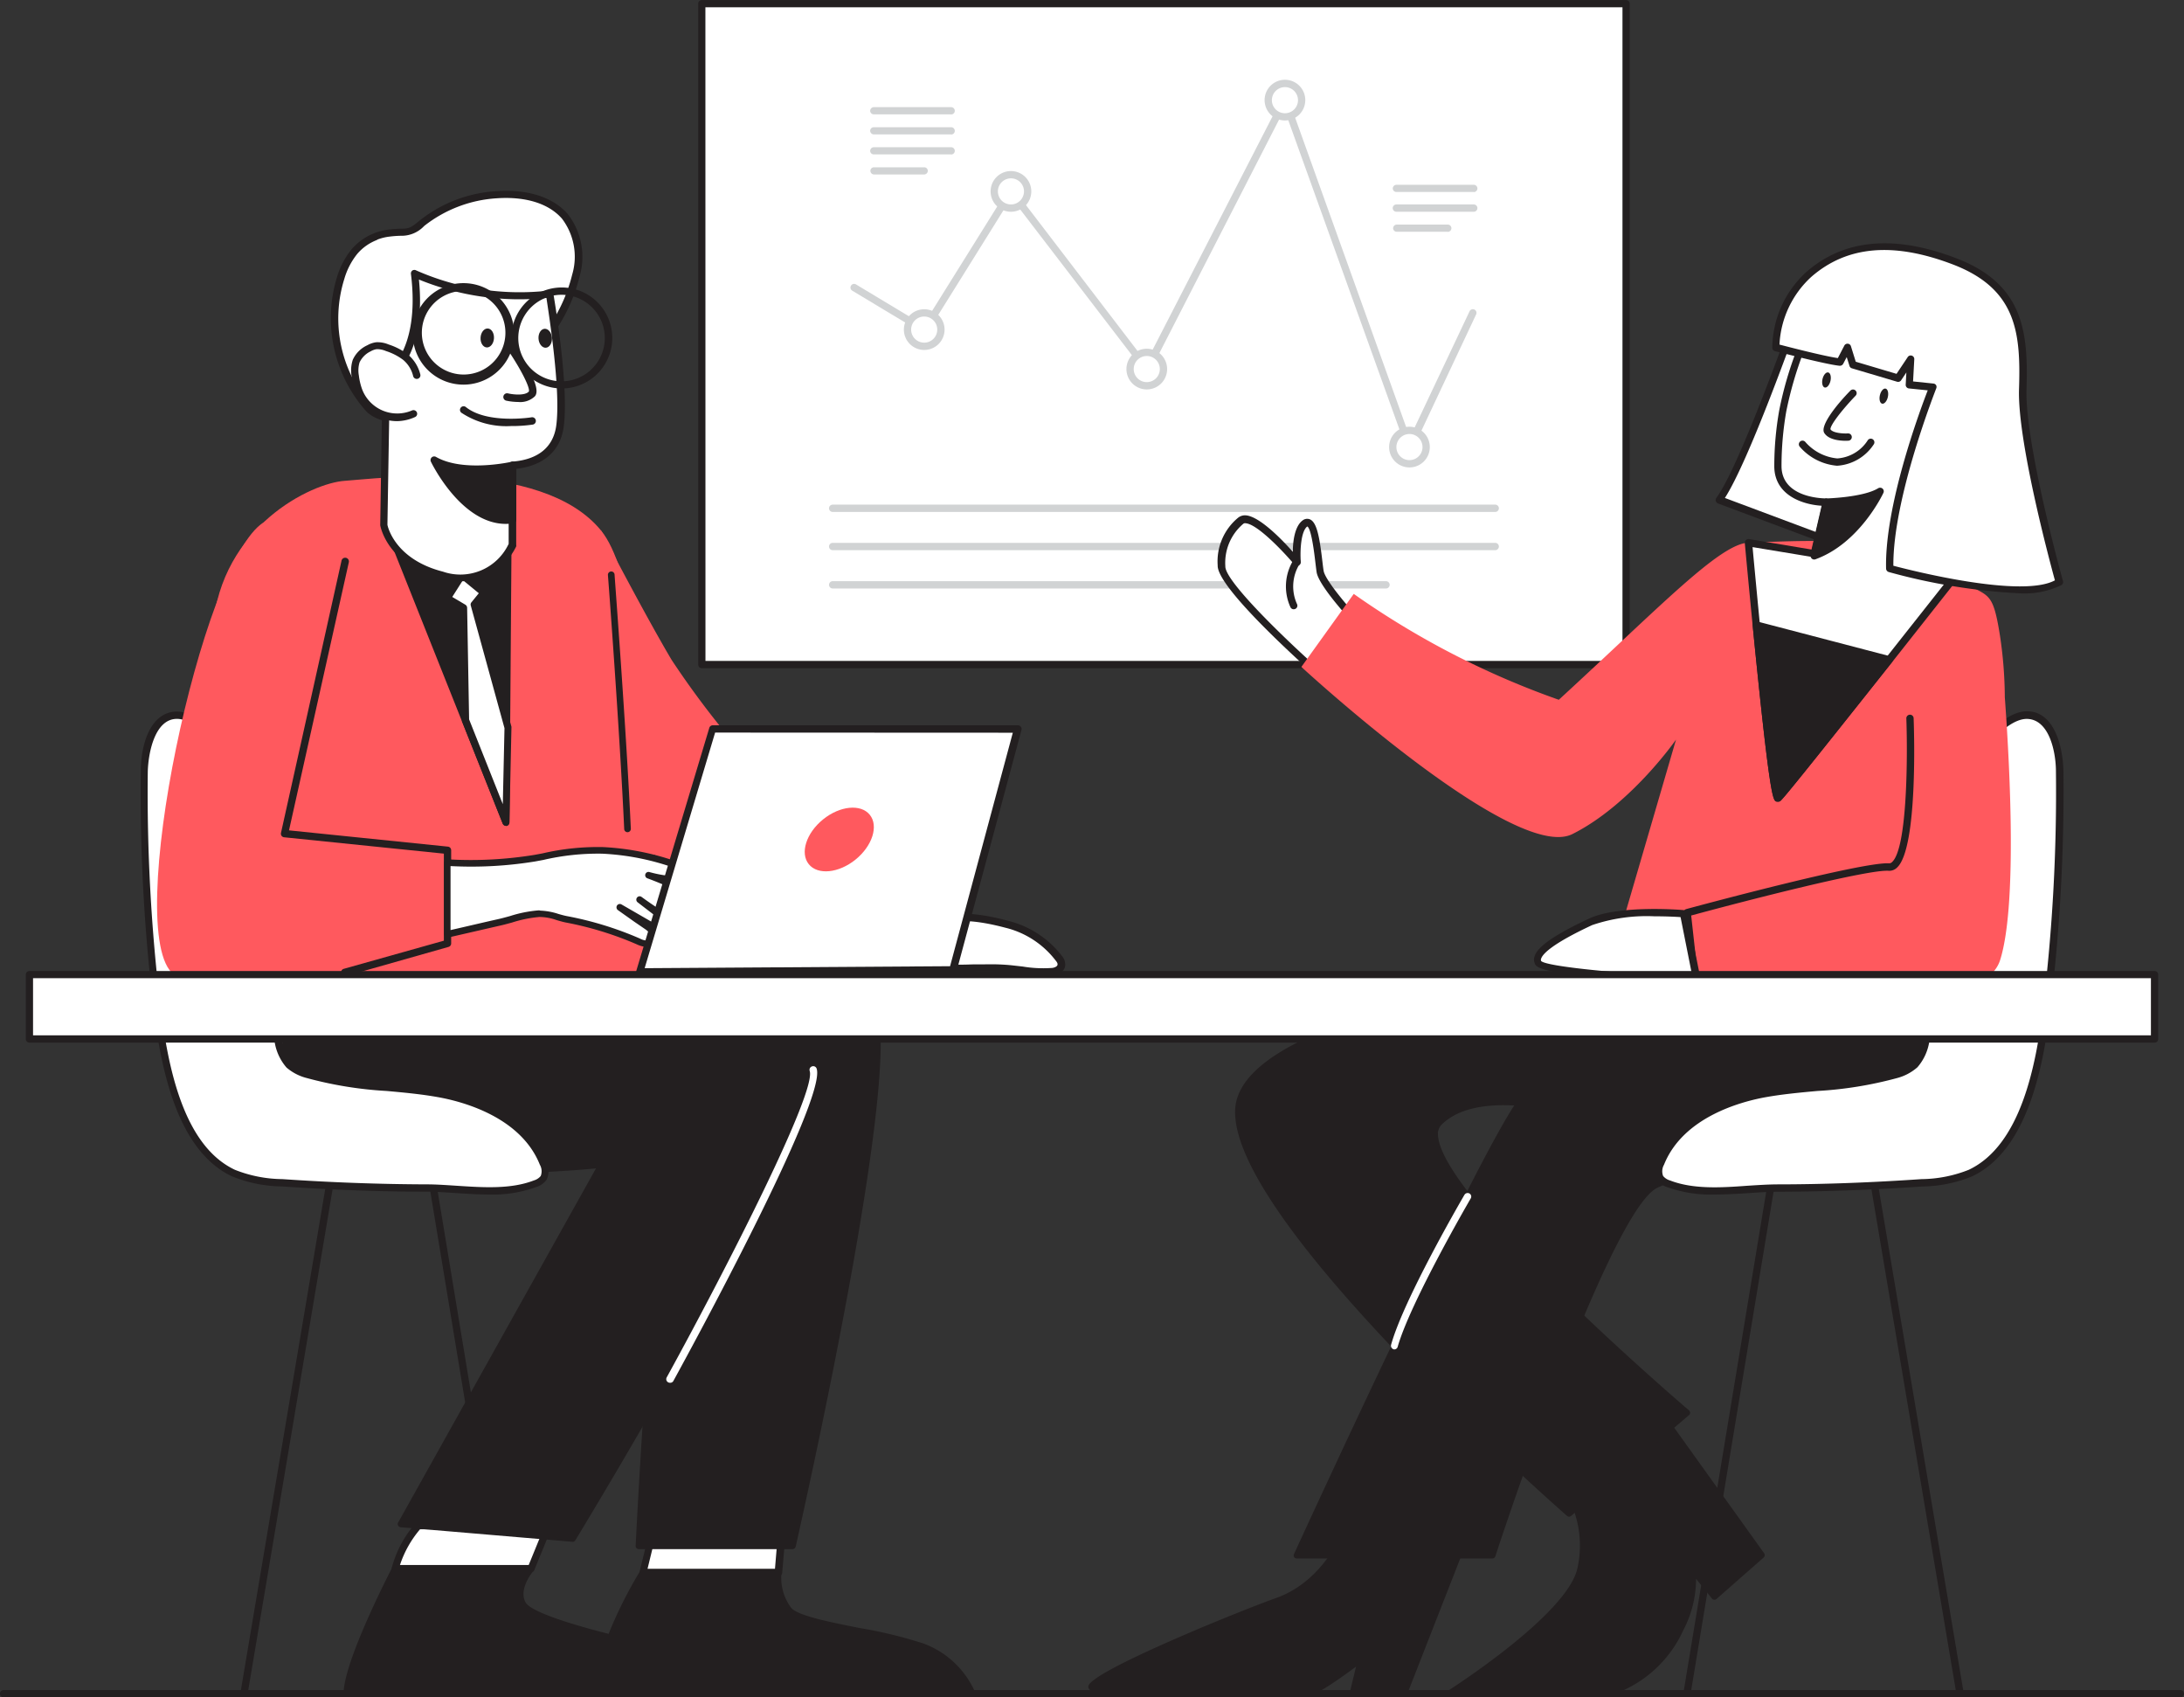 <svg id="小组会议" xmlns="http://www.w3.org/2000/svg" width="182.526" height="141.814" viewBox="0 0 182.526 141.814">
  <rect x="0" y="0" width="182.526" height="141.814" fill="#333333" stroke="none"/>
  <path id="路径_10576" data-name="路径 10576" d="M135.907,249.182s-3.335,5.188-3.987,10.132h31.512a7.377,7.377,0,0,0-4.17-3.938c-3.158-1.219-10.01-1.786-11.138-3.048a4.4,4.4,0,0,1-.9-3.158Z" transform="translate(-82.161 -117.805)" fill="#231f20"/>
  <path id="路径_10577" data-name="路径 10577" d="M163.259,259.419H131.746a.3.3,0,0,1-.207-.091.268.268,0,0,1-.061-.213c.652-4.944,4-10.187,4.03-10.242a.262.262,0,0,1,.226-.122h11.3a.25.25,0,0,1,.2.091.287.287,0,0,1,.067.207,4.176,4.176,0,0,0,.823,2.945c.61.658,3.176,1.164,5.676,1.664a37.277,37.277,0,0,1,5.365,1.3,7.59,7.59,0,0,1,4.328,4.091.262.262,0,0,1-.037.25A.256.256,0,0,1,163.259,259.419Zm-31.207-.536h30.787a7.218,7.218,0,0,0-3.841-3.42,37.985,37.985,0,0,0-5.279-1.28c-2.823-.555-5.261-1.042-5.968-1.829a4.462,4.462,0,0,1-.982-3.048H135.886A29.2,29.2,0,0,0,132.051,258.882Z" transform="translate(-81.988 -117.641)" fill="#231f20"/>
  <path id="路径_10578" data-name="路径 10578" d="M139.3,243.085l-.835,3.4h11.321l.36-4.231Z" transform="translate(-84.714 -115.104)" fill="#fff"/>
  <path id="路径_10579" data-name="路径 10579" d="M149.57,246.59h-11.3a.3.3,0,0,1-.293-.378l.835-3.4a.3.3,0,0,1,.268-.232l10.845-.835a.286.286,0,0,1,.238.091.293.293,0,0,1,.091.238l-.36,4.231A.3.3,0,0,1,149.57,246.59Zm-10.931-.61h10.65l.3-3.6-10.266.793Z" transform="translate(-84.521 -114.908)" fill="#231f20"/>
  <line id="直线_6" data-name="直线 6" x2="7.31" y2="44.266" transform="translate(35.896 97.244)" fill="#fff"/>
  <path id="路径_10580" data-name="路径 10580" d="M116.288,237.577a.311.311,0,0,1-.3-.256l-7.316-44.266a.3.3,0,1,1,.6-.1l7.316,44.266a.3.3,0,0,1-.25.348Z" transform="translate(-73.082 -95.762)" fill="#231f20"/>
  <line id="直线_7" data-name="直线 7" x1="7.456" y2="44.266" transform="translate(20.386 97.244)" fill="#fff"/>
  <path id="路径_10581" data-name="路径 10581" d="M83.545,237.581H83.5a.3.3,0,0,1-.25-.354l7.45-44.26a.311.311,0,0,1,.354-.25.3.3,0,0,1,.25.348l-7.456,44.26A.3.3,0,0,1,83.545,237.581Z" transform="translate(-63.159 -95.767)" fill="#231f20"/>
  <path id="路径_10582" data-name="路径 10582" d="M148.473,174.655s5.523-6.541,8.724-4.048-6.438,45.461-6.438,45.461H137.89s1.311-26.617,2.853-31.7S148.473,174.655,148.473,174.655Z" transform="translate(-84.492 -86.916)" fill="#231f20"/>
  <path id="路径_10583" data-name="路径 10583" d="M150.587,216.182H137.717a.262.262,0,0,1-.2-.085.232.232,0,0,1-.073-.2c.049-1.091,1.329-26.714,2.865-31.762s7.316-9.468,7.8-9.84c.427-.5,5.773-6.627,9.071-4.06s-5.365,41.315-6.359,45.723a.274.274,0,0,1-.244.22Zm-12.571-.536h12.357c3.859-17.21,8.748-43.236,6.5-44.979-2.963-2.311-8.3,3.944-8.352,4.005l-.043.043c-.061.043-6.133,4.645-7.639,9.577-1.451,4.7-2.7,28.47-2.847,31.342Zm10.3-41.145Z" transform="translate(-84.319 -86.749)" fill="#231f20"/>
  <path id="路径_10584" data-name="路径 10584" d="M106.416,242.78a8.955,8.955,0,0,0-1.926,3.591h11.358l1.475-3.591Z" transform="translate(-71.454 -115.311)" fill="#fff"/>
  <path id="路径_10585" data-name="路径 10585" d="M115.653,246.48H104.3a.311.311,0,0,1-.238-.116.323.323,0,0,1-.061-.256,9.145,9.145,0,0,1,2-3.731.311.311,0,0,1,.226-.1h10.906a.311.311,0,0,1,.256.134.3.3,0,0,1,0,.287l-1.475,3.591A.3.3,0,0,1,115.653,246.48Zm-10.974-.61h10.766l1.219-2.981h-10.3a8.876,8.876,0,0,0-1.677,2.981Z" transform="translate(-71.259 -115.115)" fill="#231f20"/>
  <path id="路径_10586" data-name="路径 10586" d="M89.314,174.176s-.439,4.786,4.566,8.175,21.947,1.616,21.947,1.616L99.05,214.01l14.381,1.183s20.356-33.579,20.063-39.175-8.687-6.627-8.687-6.627H90.862Z" transform="translate(-65.526 -86.662)" fill="#231f20"/>
  <path id="路径_10587" data-name="路径 10587" d="M113.249,215.313h0l-14.4-1.219a.274.274,0,0,1-.219-.14.256.256,0,0,1,0-.256l16.533-29.586c-2.926.274-17.009,1.4-21.606-1.713a9.834,9.834,0,0,1-4.682-8.419v-.055l1.549-4.786a.274.274,0,0,1,.256-.189h33.932c.384.049,8.651,1.128,8.956,6.883.3,5.615-19.265,37.95-20.118,39.328A.268.268,0,0,1,113.249,215.313Zm-13.936-1.707,13.8,1.128c1.439-2.384,20.216-33.609,19.935-38.871s-8.37-6.365-8.45-6.377H90.887l-1.475,4.572a9.381,9.381,0,0,0,4.45,7.895c4.877,3.292,21.587,1.591,21.758,1.573a.262.262,0,0,1,.25.122.274.274,0,0,1,0,.28Z" transform="translate(-65.355 -86.49)" fill="#231f20"/>
  <path id="路径_10588" data-name="路径 10588" d="M80.388,143.287c.11.786.183,1.573.226,2.353.268,4.389-.189,8.846.665,13.156a4,4,0,0,0,.927,2.122,3.89,3.89,0,0,0,1.573.853c3.505,1.085,7.261.927,10.876,1.573s7.4,2.439,8.76,5.84a1.091,1.091,0,0,1-.677,1.713c-2.731,1.055-6.17.36-9.053.347-4.036,0-8.078-.165-12.1-.439a11.313,11.313,0,0,1-4.042-.8c-4.633-2.17-5.846-9.291-6.389-13.741a149.672,149.672,0,0,1-1.079-19.826c0-2.012.7-4.676,2.713-4.694s4.719,3.6,5.609,5.225A18.423,18.423,0,0,1,80.388,143.287Z" transform="translate(-58.014 -71.965)" fill="#fff"/>
  <path id="路径_10589" data-name="路径 10589" d="M98.74,171.562c-.927,0-1.865-.061-2.792-.122s-1.67-.11-2.439-.116c-4.024,0-8.1-.165-12.126-.439a11.473,11.473,0,0,1-4.152-.835c-4.615-2.164-5.95-9.017-6.56-13.979A150.319,150.319,0,0,1,69.593,136.2c0-2.292.829-4.969,3.012-4.993h0c2.371,0,5.09,3.987,5.859,5.383a18.375,18.375,0,0,1,1.994,6.444c.1.744.183,1.548.232,2.378.1,1.567.1,3.158.1,4.7a44.2,44.2,0,0,0,.567,8.4,3.755,3.755,0,0,0,.841,1.969,3.566,3.566,0,0,0,1.481.756A31.866,31.866,0,0,0,90.2,162.3c1.42.128,2.884.256,4.31.512,2.134.384,7.316,1.731,8.992,6.029a1.7,1.7,0,0,1,0,1.488,1.646,1.646,0,0,1-.872.61,10.748,10.748,0,0,1-3.9.628ZM72.617,131.82h0c-1.829,0-2.39,2.768-2.439,4.389A149.065,149.065,0,0,0,71.257,156c.61,4.822,1.866,11.467,6.212,13.5a11.01,11.01,0,0,0,3.95.774c4.011.274,8.072.427,12.083.439.8,0,1.622.061,2.493.116,2.231.146,4.53.3,6.45-.445a1.152,1.152,0,0,0,.573-.372,1.091,1.091,0,0,0-.073-.939c-1.6-4.011-6.5-5.292-8.535-5.651-1.4-.25-2.853-.384-4.267-.512a32.263,32.263,0,0,1-6.651-1.073,4.176,4.176,0,0,1-1.719-.884,4.268,4.268,0,0,1-1.012-2.28,44.62,44.62,0,0,1-.567-8.535c0-1.536,0-3.121-.1-4.67-.049-.817-.122-1.6-.226-2.329h0a17.868,17.868,0,0,0-1.926-6.237C77.067,135.295,74.519,131.82,72.617,131.82Z" transform="translate(-57.827 -71.758)" fill="#231f20"/>
  <path id="路径_10590" data-name="路径 10590" d="M183.492,159.986a7.888,7.888,0,0,1,4.383,2.841.811.811,0,0,1,.213.61c-.067.335-.476.469-.817.506a17.246,17.246,0,0,1-3.3-.226c-2.341-.226-4.719.11-7.054-.189-2.024-.256.28-3.39,1.317-3.835C179.658,159.089,182.084,159.608,183.492,159.986Z" transform="translate(-99.411 -82.769)" fill="#fff"/>
  <path id="路径_10591" data-name="路径 10591" d="M186.473,164.1a14.155,14.155,0,0,1-1.829-.159c-.287-.037-.579-.073-.872-.1a28.051,28.051,0,0,0-3.28-.073,26.161,26.161,0,0,1-3.78-.116,1.073,1.073,0,0,1-1.061-.921c-.171-1.219,1.475-3.146,2.292-3.5,1.427-.61,3.755-.2,5.487.268a8.157,8.157,0,0,1,4.554,2.957,1.11,1.11,0,0,1,.262.86c-.085.415-.476.683-1.085.744A5.75,5.75,0,0,1,186.473,164.1Zm-4.731-.951a16.837,16.837,0,0,1,2.073.085l.89.1a10.272,10.272,0,0,0,2.353.122c.256,0,.518-.116.549-.262s-.079-.268-.165-.378a7.541,7.541,0,0,0-4.213-2.731h0c-2.311-.61-4.066-.725-5.06-.293-.695.3-2.048,2.036-1.933,2.853,0,.1.049.335.536.4a25.712,25.712,0,0,0,3.688.11Z" transform="translate(-99.228 -82.578)" fill="#231f20"/>
  <path id="路径_10592" data-name="路径 10592" d="M86.97,143.26s-8.535-20.179-7.56-31.622c.719-8.5,8.255-12.126,11.059-12.3,2.591-.165,16.375-2,21.4,4.158s4.645,38.773,4.645,38.773Z" transform="translate(-61.633 -59.167)" fill="#ff595e"/>
  <path id="路径_10593" data-name="路径 10593" d="M113.531,107.241l-.171,23.252-9.87-24.812Z" transform="translate(-71.063 -61.792)" fill="#231f20"/>
  <path id="路径_10594" data-name="路径 10594" d="M113.154,130.6a.317.317,0,0,1-.287-.2L102.985,105.6a.3.3,0,0,1,.043-.3.3.3,0,0,1,.287-.11l10.035,1.561a.3.3,0,0,1,.256.3l-.171,23.246a.311.311,0,0,1-.25.3Zm-9.388-24.733,9.1,22.861.159-21.423Z" transform="translate(-70.857 -61.598)" fill="#231f20"/>
  <path id="路径_10595" data-name="路径 10595" d="M131.9,106.4s3.719,7.145,5.907,10.821a74.567,74.567,0,0,0,6.956,8.943s16.85,5.993,16.96,6.316-1.6,5.987-1.6,5.987-17.68-1.274-20.612-2.658-8.858-8.181-8.858-8.181Z" transform="translate(-81.669 -62.073)" fill="#ff595e"/>
  <path id="路径_10596" data-name="路径 10596" d="M112.894,112.45l-1.244,1.957,1.366.811.134,9.382,3.4,8.535.171-7.9-2.829-10.285.841-.994Z" transform="translate(-74.249 -64.435)" fill="#fff"/>
  <path id="路径_10597" data-name="路径 10597" d="M116.359,133.247a.317.317,0,0,1-.287-.2l-3.4-8.535a.348.348,0,0,1,0-.11l-.134-9.206-1.219-.725a.293.293,0,0,1-.14-.189.3.3,0,0,1,.037-.238l1.219-1.957a.3.3,0,0,1,.207-.134.317.317,0,0,1,.244.067l1.829,1.506a.3.3,0,0,1,.037.433l-.738.866,2.792,10.132a.4.4,0,0,1,0,.085l-.171,7.925a.311.311,0,0,1-.25.293Zm-3.091-8.9,2.817,7.084.14-6.352-2.817-10.242a.293.293,0,0,1,.061-.28l.61-.75-1.329-1.091-.89,1.4,1.091.646a.317.317,0,0,1,.152.256Z" transform="translate(-74.063 -64.241)" fill="#231f20"/>
  <path id="路径_10598" data-name="路径 10598" d="M99.63,63.85a4.431,4.431,0,0,1,1.128-.28c1.53-.177,1.555.152,2.737-.835a11.15,11.15,0,0,1,6.261-2.39c4.4-.287,7.6,1.914,6.6,6.706a14.217,14.217,0,0,1-2.573,5.267c-2.487,3.438-5.993,6.56-10.23,6.883-1.219.091-3.609,0-4.524-1.03A11.4,11.4,0,0,1,96.68,67.294,6.359,6.359,0,0,1,97.826,65.1,4.322,4.322,0,0,1,99.63,63.85Z" transform="translate(-68.21 -44.085)" fill="#fff"/>
  <path id="路径_10599" data-name="路径 10599" d="M102.571,79.37c-1.116,0-3.1-.152-4-1.152a11.693,11.693,0,0,1-2.39-11.2,6.706,6.706,0,0,1,1.219-2.3,4.828,4.828,0,0,1,1.9-1.341h0a5.218,5.218,0,0,1,1.219-.3c.408-.043.713-.061.957-.067.652,0,.823-.03,1.622-.7a11.382,11.382,0,0,1,6.438-2.439c2.6-.171,4.7.512,5.92,1.914a5.842,5.842,0,0,1,.994,5.194,14.022,14.022,0,0,1-2.628,5.371c-2.164,3-5.737,6.651-10.449,7.011C103.278,79.351,102.992,79.37,102.571,79.37ZM99.523,63.946a4.115,4.115,0,0,0-1.658,1.164,5.993,5.993,0,0,0-1.085,2.1,11.047,11.047,0,0,0,2.256,10.6c.725.8,2.725,1.042,4.267.927,4.475-.341,7.925-3.865,10-6.761a13.412,13.412,0,0,0,2.524-5.139,5.255,5.255,0,0,0-.853-4.664c-1.1-1.262-3.018-1.865-5.42-1.707a10.888,10.888,0,0,0-6.1,2.317,2.579,2.579,0,0,1-1.957.817,8.9,8.9,0,0,0-.914.067,4.189,4.189,0,0,0-1.049.256Z" transform="translate(-68.005 -43.901)" fill="#231f20"/>
  <path id="路径_10600" data-name="路径 10600" d="M113.682,87.2V93.83a4.857,4.857,0,0,1-5.9,2.548c-4.341-1.11-4.877-4.225-4.877-4.225l.2-12.284s3.249-1.683,2.384-8.7a21.606,21.606,0,0,0,11.3,1.725s1.329,7.675.86,11.059C117.2,87.21,113.743,87.149,113.682,87.2Z" transform="translate(-70.837 -48.321)" fill="#fff"/>
  <path id="路径_10601" data-name="路径 10601" d="M109.167,96.7a6.847,6.847,0,0,1-1.64-.213c-4.481-1.14-5.078-4.335-5.1-4.469l.189-12.339a.311.311,0,0,1,.159-.268s3.048-1.707,2.219-8.395a.3.3,0,0,1,.128-.287.311.311,0,0,1,.317,0,21.392,21.392,0,0,0,11.12,1.677.311.311,0,0,1,.335.25c.055.317,1.329,7.767.866,11.15-.274,2.006-1.683,3.243-3.969,3.5v6.359a.292.292,0,0,1,0,.122A5.17,5.17,0,0,1,109.167,96.7Zm-5.938-16.844-.2,12.114c0,.061.561,2.884,4.645,3.926a4.457,4.457,0,0,0,5.487-2.323V87.01a.3.3,0,0,1,.116-.238.463.463,0,0,1,.28-.079c2.1-.189,3.335-1.219,3.579-2.987.4-2.932-.61-9.273-.817-10.681a22.221,22.221,0,0,1-10.657-1.536C106.246,77.4,103.887,79.413,103.229,79.858Zm10.266,13.784Z" transform="translate(-70.65 -48.133)" fill="#231f20"/>
  <path id="路径_10602" data-name="路径 10602" d="M104.123,83.543a2.865,2.865,0,0,0-.945-1.53,5,5,0,0,0-1.518-.786,2.164,2.164,0,0,0-.914-.177,1.768,1.768,0,0,0-.61.219,2.213,2.213,0,0,0-1.067,1.091A2.591,2.591,0,0,0,99,83.58a5.175,5.175,0,0,0,.317,1.323,3.444,3.444,0,0,0,4.548,1.829" transform="translate(-69.295 -52.177)" fill="#fff"/>
  <path id="路径_10603" data-name="路径 10603" d="M102.29,87.184a3.739,3.739,0,0,1-3.469-2.323,5.487,5.487,0,0,1-.341-1.4,2.865,2.865,0,0,1,.091-1.4,2.439,2.439,0,0,1,1.219-1.219,2.061,2.061,0,0,1,.732-.25,2.371,2.371,0,0,1,1.055.189,5.31,5.31,0,0,1,1.609.841,3.164,3.164,0,0,1,1.03,1.658.3.3,0,0,1-.226.366.311.311,0,0,1-.372-.226,2.53,2.53,0,0,0-.841-1.36,4.81,4.81,0,0,0-1.427-.732,1.878,1.878,0,0,0-.78-.159,1.427,1.427,0,0,0-.506.183,1.951,1.951,0,0,0-.927.927,2.366,2.366,0,0,0-.055,1.1,5.085,5.085,0,0,0,.3,1.219,3.14,3.14,0,0,0,4.146,1.689.311.311,0,0,1,.4.159.3.3,0,0,1-.165.4A3.762,3.762,0,0,1,102.29,87.184Z" transform="translate(-69.089 -51.996)" fill="#231f20"/>
  <path id="路径_10604" data-name="路径 10604" d="M120.026,81.21s2.359,3.353,1.829,3.957-2.054.25-2.054.25" transform="translate(-77.43 -52.24)" fill="#fff"/>
  <path id="路径_10605" data-name="路径 10605" d="M120.534,85.632a4.969,4.969,0,0,1-1-.11.313.313,0,0,1,.14-.61c.524.122,1.457.189,1.756-.152.134-.3-.725-1.981-1.829-3.579a.3.3,0,0,1,.5-.347c.933,1.323,2.439,3.658,1.829,4.328A1.768,1.768,0,0,1,120.534,85.632Z" transform="translate(-77.232 -52.047)" fill="#231f20"/>
  <ellipse id="椭圆_193" data-name="椭圆 193" cx="0.793" cy="0.561" rx="0.793" ry="0.561" transform="translate(40.114 28.994) rotate(-86.47)" fill="#231f20"/>
  <ellipse id="椭圆_194" data-name="椭圆 194" cx="0.561" cy="0.793" rx="0.561" ry="0.793" transform="matrix(0.998, -0.07, 0.07, 0.998, 44.951, 27.51)" fill="#231f20"/>
  <path id="路径_10606" data-name="路径 10606" d="M117.635,91.033a6.815,6.815,0,0,1-4.152-1.116.3.3,0,0,1,.384-.469c1.792,1.439,5.487.86,5.487.853a.309.309,0,0,1,.1.61A12.141,12.141,0,0,1,117.635,91.033Z" transform="translate(-74.929 -55.436)" fill="#231f20"/>
  <path id="路径_10607" data-name="路径 10607" d="M124.61,81.527a4.219,4.219,0,1,1,4.158-3.493A4.219,4.219,0,0,1,124.61,81.527Zm0-7.828a3.615,3.615,0,1,0,.61.055,3.573,3.573,0,0,0-.61-.055Z" transform="translate(-77.661 -49.07)" fill="#231f20"/>
  <path id="路径_10608" data-name="路径 10608" d="M111.163,81a4.351,4.351,0,0,1-.738-.061,4.24,4.24,0,1,1,.744.061Zm0-7.828a3.492,3.492,0,1,0,.61.055,3.714,3.714,0,0,0-.628-.055Z" transform="translate(-72.408 -48.863)" fill="#231f20"/>
  <path id="路径_10609" data-name="路径 10609" d="M116.38,97.183s-4.127.957-6.56-.433c0,0,2.695,5.56,6.56,4.981Z" transform="translate(-73.534 -58.306)" fill="#231f20"/>
  <path id="路径_10610" data-name="路径 10610" d="M115.613,101.881c-3.7,0-6.151-4.975-6.261-5.2a.311.311,0,0,1,.067-.354.3.3,0,0,1,.36-.043c2.3,1.317,6.3.415,6.34.4a.3.3,0,0,1,.372.3v4.548a.3.3,0,0,1-.256.3A4.408,4.408,0,0,1,115.613,101.881ZM110.346,97.2c.866,1.42,2.938,4.267,5.542,4.06v-3.9A11.67,11.67,0,0,1,110.346,97.2Z" transform="translate(-73.341 -58.109)" fill="#231f20"/>
  <path id="路径_10611" data-name="路径 10611" d="M80.7,105.133c-5.109,3.237-11.815,34.39-7.468,37.749,6.81,5.249,25.952-5.127,25.952-5.127l-1.933-9.145s-15.241.421-15.448-2.707,8.858-17.606,7.669-19.765S80.7,105.133,80.7,105.133Z" transform="translate(-58.706 -61.459)" fill="#ff595e"/>
  <path id="路径_10612" data-name="路径 10612" d="M94.138,145.074a.3.3,0,0,1-.293-.22.311.311,0,0,1,.213-.378l8.37-2.353V134.85l-13.345-1.366a.3.3,0,0,1-.219-.122.317.317,0,0,1-.049-.244l5.06-22.746a.312.312,0,0,1,.61.134l-5,22.4,13.278,1.359a.3.3,0,0,1,.274.3v7.785a.3.3,0,0,1-.219.293l-8.6,2.439A.207.207,0,0,1,94.138,145.074Z" transform="translate(-65.332 -63.528)" fill="#231f20"/>
  <path id="路径_10613" data-name="路径 10613" d="M135.639,156.61c-.14.311-.61.219-.908.079l-4.353-1.994a13.627,13.627,0,0,1,2.774,1.829c.165.14.341.329.293.543-.079.366-.61.3-.957.134a31.491,31.491,0,0,1-4.773-2.841l3.365,2.579a.518.518,0,0,1-.524.518,1.549,1.549,0,0,1-.78-.274l-3.725-2.213,2.341,1.64c.366.256.786.665.61,1.079s-.933.341-1.414.122a28.348,28.348,0,0,0-6.023-1.829,9.754,9.754,0,0,0-2.225-.457,20.293,20.293,0,0,0-3.42.75q-2.128.476-4.267.982V151.27a33.787,33.787,0,0,0,7.316-.378,23.6,23.6,0,0,1,5.651-.652,21.648,21.648,0,0,1,7.316,1.67.689.689,0,0,1,.244.165c.219.317-.3.61-.689.61a10.029,10.029,0,0,1-2.981-.372,28.377,28.377,0,0,1,6.737,3.585C135.475,156.08,135.737,156.354,135.639,156.61Z" transform="translate(-74.249 -79.186)" fill="#fff"/>
  <path id="路径_10614" data-name="路径 10614" d="M128.227,158.139a2.36,2.36,0,0,1-.939-.232,27.944,27.944,0,0,0-5.962-1.829c-.256-.055-.506-.128-.75-.2a4.335,4.335,0,0,0-1.414-.256,10.407,10.407,0,0,0-2.292.463c-.366.1-.725.2-1.073.274l-4.219.969a.3.3,0,0,1-.256-.049.274.274,0,0,1-.122-.207v-5.987a.274.274,0,0,1,.085-.2.268.268,0,0,1,.2-.079,33.068,33.068,0,0,0,7.255-.372l.658-.122a20.485,20.485,0,0,1,5.06-.53,21.716,21.716,0,0,1,7.4,1.689.823.823,0,0,1,.36.262.512.512,0,0,1,.043.555,1.164,1.164,0,0,1-.951.512H130.6a29.052,29.052,0,0,1,4.627,2.707c.451.323.61.7.475,1.042a.671.671,0,0,1-.646.372,1.689,1.689,0,0,1-.61-.152l-1.256-.61a.853.853,0,0,1,.354.793.61.61,0,0,1-.317.408,1.286,1.286,0,0,1-1.03-.085c-.323-.165-.646-.329-.963-.5a.683.683,0,0,1-.165.427.9.9,0,0,1-.61.3,1.829,1.829,0,0,1-.927-.311l-.421-.25a.859.859,0,0,1,0,.677.793.793,0,0,1-.445.421,1.141,1.141,0,0,1-.439.091Zm-8.992-3.048a5.487,5.487,0,0,1,1.494.274c.232.067.469.134.713.183a28.323,28.323,0,0,1,6.1,1.872,1.372,1.372,0,0,0,.908.152.213.213,0,0,0,.134-.128c.122-.274-.36-.61-.506-.744l-1.006-.689-1.359-.963a.287.287,0,0,1-.073-.384.28.28,0,0,1,.372-.091l3.749,2.164a1.067,1.067,0,0,0,.61.238.323.323,0,0,0,.219-.1h0l-3.231-2.481a.28.28,0,0,1-.049-.39.274.274,0,0,1,.384-.055,31.634,31.634,0,0,0,4.725,2.859.793.793,0,0,0,.543.085c0-.049,0-.128-.177-.3a13.632,13.632,0,0,0-2.725-1.829.28.28,0,0,1-.122-.372.274.274,0,0,1,.366-.128l1.872.853,2.481,1.134a1.055,1.055,0,0,0,.408.11c.11,0,.122-.031.128-.049h0c0-.049-.061-.2-.287-.354A28.421,28.421,0,0,0,128.2,152.4a.276.276,0,1,1,.171-.524,10.053,10.053,0,0,0,2.9.366.646.646,0,0,0,.469-.207l-.134-.055a20.979,20.979,0,0,0-7.2-1.646,20.221,20.221,0,0,0-4.932.524l-.658.122a33.122,33.122,0,0,1-7.09.39v5.347c1.329-.3,2.621-.61,3.92-.9.335-.073.689-.171,1.042-.268a10.56,10.56,0,0,1,2.439-.482Z" transform="translate(-74.073 -79.008)" fill="#231f20"/>
  <path id="路径_10615" data-name="路径 10615" d="M135.273,133.792a.274.274,0,0,1-.274-.268c-.384-8.376-1.347-21.087-1.36-21.215a.278.278,0,1,1,.555-.043c0,.128.975,12.851,1.359,21.234a.28.28,0,0,1-.268.293Z" transform="translate(-82.832 -64.262)" fill="#231f20"/>
  <rect id="矩形_3381" data-name="矩形 3381" width="77.247" height="55.221" transform="translate(58.653 0.305)" fill="#fff"/>
  <path id="路径_10616" data-name="路径 10616" d="M223.562,89.521H146.315a.3.3,0,0,1-.3-.3V33.995a.3.3,0,0,1,.3-.3h77.247a.3.3,0,0,1,.3.3V89.216A.3.3,0,0,1,223.562,89.521Zm-76.942-.61h76.638V34.3H146.614Z" transform="translate(-87.661 -33.69)" fill="#231f20"/>
  <path id="路径_10617" data-name="路径 10617" d="M213.6,76.509h0a.3.3,0,0,1-.268-.2L203.148,47.984l-11.2,21.843a.317.317,0,0,1-.244.165.3.3,0,0,1-.268-.122L180.324,55.379l-6.986,11.2a.3.3,0,0,1-.415.1l-5.889-3.542a.3.3,0,0,1-.1-.421.3.3,0,0,1,.415-.1L172.977,66l7.06-11.315a.317.317,0,0,1,.244-.146.28.28,0,0,1,.256.122L191.6,69.12l11.327-22.038a.3.3,0,0,1,.561.037L213.64,75.406l4.987-10.547a.3.3,0,0,1,.549.262L213.9,76.332A.3.3,0,0,1,213.6,76.509Z" transform="translate(-95.809 -38.852)" fill="#d1d3d4"/>
  <ellipse id="椭圆_195" data-name="椭圆 195" cx="1.396" cy="1.396" rx="1.396" ry="1.396" transform="translate(75.87 26.141)" fill="#fff"/>
  <path id="路径_10618" data-name="路径 10618" d="M175.911,79.472a1.7,1.7,0,1,1,1.7-1.7A1.7,1.7,0,0,1,175.911,79.472Zm0-2.792A1.091,1.091,0,1,0,177,77.771a1.091,1.091,0,0,0-1.091-1.091Z" transform="translate(-98.67 -50.233)" fill="#d1d3d4"/>
  <ellipse id="椭圆_196" data-name="椭圆 196" cx="1.396" cy="1.396" rx="1.396" ry="1.396" transform="translate(83.094 14.595)" fill="#fff"/>
  <path id="路径_10619" data-name="路径 10619" d="M187.8,60.532a1.7,1.7,0,1,1,1.7-1.7A1.7,1.7,0,0,1,187.8,60.532Zm0-2.792a1.091,1.091,0,1,0,1.091,1.091A1.091,1.091,0,0,0,187.8,57.74Z" transform="translate(-103.311 -42.84)" fill="#d1d3d4"/>
  <ellipse id="椭圆_197" data-name="椭圆 197" cx="1.396" cy="1.396" rx="1.396" ry="1.396" transform="translate(105.992 6.974)" fill="#fff"/>
  <path id="路径_10620" data-name="路径 10620" d="M225.361,48.022a1.7,1.7,0,1,1,1.7-1.695A1.7,1.7,0,0,1,225.361,48.022Zm0-2.786a1.091,1.091,0,1,0,1.091,1.091A1.091,1.091,0,0,0,225.361,45.236Z" transform="translate(-117.973 -37.957)" fill="#d1d3d4"/>
  <ellipse id="椭圆_198" data-name="椭圆 198" cx="1.396" cy="1.396" rx="1.396" ry="1.396" transform="translate(116.398 35.957)" fill="#fff"/>
  <path id="路径_10621" data-name="路径 10621" d="M242.431,95.572a1.7,1.7,0,1,1,1.7-1.677A1.7,1.7,0,0,1,242.431,95.572Zm0-2.792a1.091,1.091,0,1,0,.78.328A1.091,1.091,0,0,0,242.431,92.78Z" transform="translate(-124.637 -56.518)" fill="#d1d3d4"/>
  <ellipse id="椭圆_199" data-name="椭圆 199" cx="1.396" cy="1.396" rx="1.396" ry="1.396" transform="translate(94.445 29.439)" fill="#fff"/>
  <path id="路径_10622" data-name="路径 10622" d="M206.421,84.882a1.7,1.7,0,1,1,1.7-1.7A1.7,1.7,0,0,1,206.421,84.882Zm0-2.792a1.091,1.091,0,1,0,1.091,1.091A1.091,1.091,0,0,0,206.421,82.09Z" transform="translate(-110.58 -52.345)" fill="#d1d3d4"/>
  <path id="路径_10623" data-name="路径 10623" d="M176.353,48.97h-6.468a.3.3,0,0,1-.3-.3.311.311,0,0,1,.3-.3h6.468a.3.3,0,0,1,0,.61Z" transform="translate(-96.862 -39.417)" fill="#d1d3d4"/>
  <path id="路径_10624" data-name="路径 10624" d="M176.353,51.72h-6.468a.311.311,0,0,1-.3-.3.3.3,0,0,1,.3-.3h6.468a.3.3,0,0,1,0,.61Z" transform="translate(-96.862 -40.49)" fill="#d1d3d4"/>
  <path id="路径_10625" data-name="路径 10625" d="M176.353,54.46h-6.468a.3.3,0,0,1-.3-.3.311.311,0,0,1,.3-.3h6.468a.3.3,0,0,1,0,.61Z" transform="translate(-96.862 -41.56)" fill="#d1d3d4"/>
  <path id="路径_10626" data-name="路径 10626" d="M174.115,57.21h-4.2a.311.311,0,0,1-.3-.3.3.3,0,0,1,.3-.3h4.2a.3.3,0,0,1,.3.3A.311.311,0,0,1,174.115,57.21Z" transform="translate(-96.874 -42.633)" fill="#d1d3d4"/>
  <path id="路径_10627" data-name="路径 10627" d="M248,59.61h-6.468a.3.3,0,0,1-.3-.3.311.311,0,0,1,.3-.3H248a.3.3,0,1,1,0,.61Z" transform="translate(-124.832 -43.57)" fill="#d1d3d4"/>
  <path id="路径_10628" data-name="路径 10628" d="M248,62.32h-6.468a.3.3,0,1,1,0-.61H248a.3.3,0,1,1,0,.61Z" transform="translate(-124.832 -44.628)" fill="#d1d3d4"/>
  <path id="路径_10629" data-name="路径 10629" d="M245.842,65.06h-4.267a.3.3,0,0,1-.3-.3.311.311,0,0,1,.3-.3h4.267a.3.3,0,0,1,0,.61Z" transform="translate(-124.847 -45.697)" fill="#d1d3d4"/>
  <path id="路径_10630" data-name="路径 10630" d="M219.628,103.46H164.255a.3.3,0,1,1,0-.61h55.373a.3.3,0,1,1,0,.61Z" transform="translate(-94.665 -60.687)" fill="#d1d3d4"/>
  <path id="路径_10631" data-name="路径 10631" d="M219.628,108.7H164.255a.3.3,0,1,1,0-.61h55.373a.3.3,0,1,1,0,.61Z" transform="translate(-94.665 -62.733)" fill="#d1d3d4"/>
  <path id="路径_10632" data-name="路径 10632" d="M210.5,113.95H164.255a.3.3,0,1,1,0-.61H210.5a.3.3,0,0,1,0,.61Z" transform="translate(-94.665 -64.782)" fill="#d1d3d4"/>
  <line id="直线_8" data-name="直线 8" x1="7.31" y2="44.266" transform="translate(140.985 97.244)" fill="#fff"/>
  <path id="路径_10633" data-name="路径 10633" d="M281.366,237.58h-.049a.3.3,0,0,1-.25-.348l7.316-44.266a.3.3,0,0,1,.348-.25.293.293,0,0,1,.25.348l-7.316,44.266A.311.311,0,0,1,281.366,237.58Z" transform="translate(-140.381 -95.766)" fill="#231f20"/>
  <line id="直线_9" data-name="直线 9" x2="7.456" y2="44.266" transform="translate(156.348 97.244)" fill="#fff"/>
  <path id="路径_10634" data-name="路径 10634" d="M314.032,237.577a.3.3,0,0,1-.3-.256l-7.456-44.266a.3.3,0,0,1,.25-.348.311.311,0,0,1,.354.25l7.456,44.26a.311.311,0,0,1-.25.354Z" transform="translate(-150.222 -95.763)" fill="#231f20"/>
  <path id="路径_10635" data-name="路径 10635" d="M258.687,233.77a9.266,9.266,0,0,1,1.286,6.913C259.138,244.731,249,251.132,249,251.132h13.022a9.9,9.9,0,0,0,6.279-5.365c2.024-4.414.555-5.6.555-5.6l2.3,2.859,3.932-3.457-8.139-11.358Z" transform="translate(-127.865 -109.623)" fill="#231f20"/>
  <path id="路径_10636" data-name="路径 10636" d="M248.829,251.22a.262.262,0,0,1-.256-.2.274.274,0,0,1,.11-.3c.1-.061,10.041-6.383,10.846-10.272a8.657,8.657,0,0,0-1.1-6.45,2.149,2.149,0,0,1-.171-.335.281.281,0,0,1,.1-.311l8.261-5.56a.274.274,0,0,1,.372.067l8.139,11.358a.274.274,0,0,1-.043.36l-3.932,3.457a.262.262,0,0,1-.2.067.274.274,0,0,1-.189-.1l-1.323-1.646a9.3,9.3,0,0,1-1.085,4.328A10.071,10.071,0,0,1,261.9,251.2Zm.9-.536h12.12a9.8,9.8,0,0,0,6.035-5.212c1.518-3.3,1.012-4.7.744-5.127l-.152-.189a.268.268,0,0,1,.378-.378.876.876,0,0,1,.213.256l1.957,2.439,3.536-3.115-7.846-10.973-7.846,5.286.037.055a9.321,9.321,0,0,1,1.146,6.816c-.725,3.512-7.925,8.547-10.327,10.144Zm8.791-17.07Z" transform="translate(-127.694 -109.442)" fill="#231f20"/>
  <path id="路径_10637" data-name="路径 10637" d="M230.964,244.355l-4.92,12.51h-4.267l.713-2.981s-3.81,3.1-4.767,2.981-17.753.238-17.753-.61,11.12-5.6,15.509-7.145,5.938-6.2,5.938-6.2Z" transform="translate(-108.725 -115.361)" fill="#231f20"/>
  <path id="路径_10638" data-name="路径 10638" d="M217.554,256.984h-.073c-.244-.03-1.768-.03-3.694,0-8.8,0-13.662-.067-14.186-.61a.335.335,0,0,1-.11-.25c0-1.219,13.04-6.468,15.692-7.4,4.206-1.488,5.755-5.981,5.767-6.029a.268.268,0,0,1,.3-.177l9.571,1.427a.252.252,0,0,1,.189.366l-4.9,12.522a.268.268,0,0,1-.25.171h-4.267a.268.268,0,0,1-.262-.329l.537-2.219C220.675,255.332,218.438,256.984,217.554,256.984Zm-1.975-.573c1.14,0,1.78,0,1.969.03.567.091,3.018-1.664,4.56-2.92a.281.281,0,0,1,.433.293l-.61,2.646H225.7l4.731-12.028-9.023-1.347a10.727,10.727,0,0,1-6.023,6.151c-4.53,1.6-14.022,5.725-15.241,6.822,1.4.408,9.608.39,13.656.378Z" transform="translate(-108.538 -115.207)" fill="#231f20"/>
  <path id="路径_10639" data-name="路径 10639" d="M257.551,165.28s-37.188,3.255-37.493,12.546,27.647,33.683,27.647,33.683l9.846-8.419s-24.282-20.673-20.728-24.245,12.461-.512,12.461-.512Z" transform="translate(-116.566 -85.058)" fill="#231f20"/>
  <path id="路径_10640" data-name="路径 10640" d="M247.534,211.608a.268.268,0,0,1-.177-.067c-.073-.061-7.072-6.188-13.949-13.369-9.273-9.687-13.912-16.594-13.79-20.52.3-9.425,36.213-12.674,37.743-12.8a.25.25,0,0,1,.25.128.262.262,0,0,1,0,.28l-8.248,13.052a.274.274,0,0,1-.317.11c-.085,0-8.767-2.963-12.193.451a1.085,1.085,0,0,0-.28.847c.213,5.273,20.764,22.825,20.972,23a.305.305,0,0,1,.1.207.256.256,0,0,1-.1.2l-9.852,8.419A.262.262,0,0,1,247.534,211.608Zm9.327-46.18c-4.578.451-36.444,3.889-36.706,12.242-.268,8.681,25,31.232,27.379,33.317l9.437-8.066c-2.439-2.091-20.728-17.936-20.923-23.166a1.628,1.628,0,0,1,.433-1.25c3.4-3.39,11.15-1.1,12.54-.646Z" transform="translate(-116.394 -84.888)" fill="#231f20"/>
  <path id="路径_10641" data-name="路径 10641" d="M283.059,170.121s-2.231,8.248-5.907,9.206-14.869,3.573-19.045,5.487S244.4,215.789,244.4,215.789H228.07s14.82-32.311,18.631-37.8,11.406-10.711,11.406-10.711Z" transform="translate(-119.694 -85.838)" fill="#231f20"/>
  <path id="路径_10642" data-name="路径 10642" d="M244.231,215.869H227.905a.262.262,0,0,1-.226-.122.274.274,0,0,1,0-.256c.61-1.323,14.869-32.415,18.655-37.853s11.4-10.711,11.455-10.778a.244.244,0,0,1,.183-.043l24.953,2.859a.262.262,0,0,1,.2.116.274.274,0,0,1,.037.219c-.1.341-2.317,8.407-6.1,9.388l-2.4.61c-4.914,1.219-13.144,3.28-16.6,4.877-3.219,1.469-10.278,20.8-13.564,30.817a.268.268,0,0,1-.262.165Zm-15.905-.537h15.71c.9-2.707,9.687-29.08,13.79-30.957,3.505-1.6,11.76-3.658,16.692-4.877l2.4-.61c3.1-.8,5.188-7.23,5.627-8.712l-24.538-2.81c-.829.61-7.724,5.487-11.254,10.583s-16.747,33.731-18.429,37.383Z" transform="translate(-119.53 -85.657)" fill="#231f20"/>
  <path id="路径_10643" data-name="路径 10643" d="M300.918,143.275c-.11.786-.183,1.573-.232,2.353-.262,4.389.189,8.846-.664,13.156a4,4,0,0,1-.927,2.122,3.89,3.89,0,0,1-1.6.835c-3.5,1.085-7.261.927-10.87,1.573s-7.407,2.439-8.761,5.84a1.366,1.366,0,0,0-.049,1.219,1.433,1.433,0,0,0,.719.494c2.731,1.055,6.17.36,9.053.348q6.06,0,12.107-.439a11.37,11.37,0,0,0,4.042-.8c4.627-2.17,5.84-9.291,6.383-13.741A149.669,149.669,0,0,0,311.2,136.4c0-2.012-.7-4.676-2.719-4.694s-4.713,3.6-5.609,5.225A18.412,18.412,0,0,0,300.918,143.275Z" transform="translate(-139.065 -71.953)" fill="#fff"/>
  <path id="路径_10644" data-name="路径 10644" d="M282.148,171.546a10.76,10.76,0,0,1-3.926-.61,1.646,1.646,0,0,1-.872-.61,1.7,1.7,0,0,1,0-1.488c1.713-4.267,6.858-5.645,8.992-6.029,1.427-.256,2.89-.384,4.31-.512a31.865,31.865,0,0,0,6.523-1.055,3.53,3.53,0,0,0,1.481-.756,3.773,3.773,0,0,0,.841-1.969,44.2,44.2,0,0,0,.555-8.413c0-1.542,0-3.134.1-4.7.049-.823.128-1.628.232-2.378h0a18.5,18.5,0,0,1,2.018-6.474c.768-1.4,3.493-5.383,5.865-5.383h0c2.182,0,2.987,2.7,3.048,4.993a150.319,150.319,0,0,1-1.1,19.9c-.61,4.962-1.939,11.815-6.56,13.979a11.449,11.449,0,0,1-4.152.835c-4.024.274-8.1.427-12.126.439-.78,0-1.591.061-2.439.116S283.069,171.546,282.148,171.546Zm18.868-28.44c-.1.738-.177,1.518-.226,2.329-.091,1.548-.1,3.134-.1,4.664a44.646,44.646,0,0,1-.567,8.535,4.268,4.268,0,0,1-1.012,2.28,4.176,4.176,0,0,1-1.725.908,32.261,32.261,0,0,1-6.651,1.073c-1.4.128-2.859.262-4.267.512-2.03.36-6.932,1.64-8.535,5.651a1.091,1.091,0,0,0-.073.939,1.152,1.152,0,0,0,.573.372c1.92.744,4.225.61,6.45.445.872-.055,1.695-.11,2.493-.116,4.011,0,8.078-.165,12.083-.439a10.973,10.973,0,0,0,3.932-.774c4.347-2.042,5.627-8.681,6.212-13.5a149.061,149.061,0,0,0,1.085-19.789c0-1.622-.555-4.371-2.438-4.389h0c-1.908,0-4.456,3.475-5.328,5.066a17.911,17.911,0,0,0-1.926,6.237Z" transform="translate(-138.865 -71.742)" fill="#231f20"/>
  <path id="路径_10645" data-name="路径 10645" d="M292.633,75.572S288.042,88.7,286,91.422l11.906,4.463L300.144,74.7Z" transform="translate(-142.308 -49.699)" fill="#fff"/>
  <path id="路径_10646" data-name="路径 10646" d="M297.71,96.062a.238.238,0,0,1-.11,0l-11.906-4.456a.311.311,0,0,1-.14-.469c2-2.67,6.554-15.656,6.6-15.79a.311.311,0,0,1,.256-.2l7.511-.847a.28.28,0,0,1,.244.085.286.286,0,0,1,.091.25L298,95.776a.292.292,0,0,1-.14.226A.3.3,0,0,1,297.71,96.062Zm-11.437-4.914,11.175,4.182,2.158-20.411-6.944.786c-.561,1.579-4.371,12.3-6.389,15.43Z" transform="translate(-142.111 -49.541)" fill="#231f20"/>
  <path id="路径_10647" data-name="路径 10647" d="M228.8,113.1s-2.67-2.89-2.835-3.926-.384-4.652-1.262-4.018-.671,3.219-.671,3.219-3.658-4.365-4.713-3.432a4.5,4.5,0,0,0-1.591,3.761c-.073,1.933,9.108,9.888,9.108,9.888" transform="translate(-115.658 -61.455)" fill="#fff"/>
  <path id="路径_10648" data-name="路径 10648" d="M226.642,118.705a.317.317,0,0,1-.2-.073c-.951-.829-9.291-8.145-9.212-10.132a4.73,4.73,0,0,1,1.695-3.975.92.92,0,0,1,.665-.207c1.128.091,2.981,1.981,3.92,3.048,0-.872.159-2.152.823-2.628a.61.61,0,0,1,.61-.085c.561.25.793,1.39,1.042,3.554.037.3.067.567.1.75.11.689,1.75,2.676,2.762,3.768a.3.3,0,0,1-.427.433c-.28-.3-2.743-2.987-2.92-4.085-.03-.189-.061-.463-.1-.78-.085-.713-.335-2.878-.683-3.048-.537.408-.61,2.036-.543,2.969a.3.3,0,0,1-.189.3.293.293,0,0,1-.348-.085c-.78-.933-3.048-3.371-4.066-3.451a.244.244,0,0,0-.213.055,4.262,4.262,0,0,0-1.488,3.542c-.049,1.28,5.487,6.6,9,9.645a.311.311,0,0,1,.03.433.317.317,0,0,1-.262.049Z" transform="translate(-115.463 -61.259)" fill="#231f20"/>
  <path id="路径_10649" data-name="路径 10649" d="M227.24,114.445a.3.3,0,0,1-.28-.177,4.182,4.182,0,0,1,.28-3.981.306.306,0,0,1,.5.354,3.56,3.56,0,0,0-.226,3.377.3.3,0,0,1-.152.4.311.311,0,0,1-.122.024Z" transform="translate(-119.114 -63.54)" fill="#231f20"/>
  <path id="路径_10650" data-name="路径 10650" d="M287.1,142.857c-.39,1.219-1.616,2.012-3.353,2.512-.268.994-.439,1.548-.439,1.548l-28.891-3.31,5.6-19.179s-3.786,5.456-8.663,7.895-22.648-13.967-22.648-13.967l4.377-6.1a70.15,70.15,0,0,0,17.137,8.846c8.474-7.779,13.443-13.034,15.851-13.126,6.511-.244,11.949-.579,17.216,2.871,2.792,1.829,3.14.756,3.792,4.828h0a35.356,35.356,0,0,1,.415,5.121v.079C287.979,127.488,288.479,138.522,287.1,142.857Z" transform="translate(-119.944 -62.635)" fill="#ff595e"/>
  <path id="路径_10651" data-name="路径 10651" d="M304.144,98.2l3.091.512-5.444,6.889c-4.1,5.164-9.029,11.37-9.309,11.583s-1.183-8.157-1.829-14.479c-.372-3.8-.652-6.846-.652-6.846l5.487.914.988-4.31s-3.975.043-4.03-2.957a26.363,26.363,0,0,1,.408-4.688c.433-2.6,1.658-5.3,2.439-7.852a6.853,6.853,0,0,1,2.2.073s1.6.238,1.268-.274c.238.055,4.1,1.158,8.462,2.054-.811,3.877-1.445,8.279-1.512,8.736Z" transform="translate(-143.87 -50.507)" fill="#fff"/>
  <path id="路径_10652" data-name="路径 10652" d="M292.239,117.291a.28.28,0,0,1-.122-.03c-.274-.116-.536-.232-1.975-14.729-.372-3.8-.652-6.852-.652-6.852a.323.323,0,0,1,.1-.25.311.311,0,0,1,.256-.079l5.219.872.847-3.658c-1.536-.091-3.914-.841-3.957-3.243a26.684,26.684,0,0,1,.415-4.743,30.519,30.519,0,0,1,1.5-5.139c.317-.908.652-1.829.921-2.749a.293.293,0,0,1,.244-.213,7.1,7.1,0,0,1,2.3.073h0a3.944,3.944,0,0,0,.915.037.3.3,0,0,1,.061-.189.293.293,0,0,1,.317-.122l.256.073c2.9.793,5.664,1.463,8.194,1.981a.3.3,0,0,1,.238.36c-.671,3.2-1.219,6.779-1.5,8.626l-1.542,10.449,2.792.469a.317.317,0,0,1,.238.189.311.311,0,0,1-.049.3l-5.438,6.889c-7.523,9.48-9.145,11.48-9.37,11.632a.372.372,0,0,1-.2.049Zm-2.1-21.27c.085.939.323,3.463.61,6.45.957,9.681,1.408,12.93,1.616,13.942,1.353-1.6,6.785-8.444,8.962-11.193l5.121-6.48-2.579-.433a.3.3,0,0,1-.25-.347L305.2,87.211c.268-1.829.8-5.225,1.445-8.358-2.439-.512-5.072-1.152-7.84-1.908l-.03.037c-.3.317-1.219.213-1.555.152h0a6.706,6.706,0,0,0-1.914-.1c-.256.854-.573,1.737-.872,2.591a30.8,30.8,0,0,0-1.475,5.042,26.523,26.523,0,0,0-.4,4.633c.049,2.652,3.566,2.652,3.725,2.652a.4.4,0,0,1,.238.116.3.3,0,0,1,.061.256l-.994,4.31a.3.3,0,0,1-.348.232Z" transform="translate(-143.67 -50.31)" fill="#231f20"/>
  <path id="路径_10653" data-name="路径 10653" d="M302.134,91.345c-.457,0-1.433-.073-1.792-.658s.963-2.286,2.189-3.536a.3.3,0,1,1,.433.427c-1.171,1.219-2.152,2.506-2.1,2.81.2.311,1.067.366,1.457.341a.305.305,0,1,1,.037.61Z" transform="translate(-147.883 -54.517)" fill="#231f20"/>
  <ellipse id="椭圆_200" data-name="椭圆 200" cx="0.646" cy="0.341" rx="0.646" ry="0.341" transform="translate(152.17 32.3) rotate(-77.06)" fill="#231f20"/>
  <ellipse id="椭圆_201" data-name="椭圆 201" cx="0.646" cy="0.341" rx="0.646" ry="0.341" transform="translate(156.965 33.651) rotate(-77.06)" fill="#231f20"/>
  <path id="路径_10654" data-name="路径 10654" d="M299.07,77.144l.61-1.219.451,1.445,3.78,1.122,1.073-1.542-.116,2.091,1.987.207s-3.743,9.346-3.6,15.15c0,0,11.242,3.1,14.156,1.091,0,0-3.194-11.5-3.048-16.1s-.128-8.535-5.6-10.632-9.382-1.451-12.272,1.055a8.456,8.456,0,0,0-2.762,6.1S297.93,77.04,299.07,77.144Z" transform="translate(-145.326 -46.887)" fill="#fff"/>
  <path id="路径_10655" data-name="路径 10655" d="M313.864,96.275A50.614,50.614,0,0,1,303,94.5a.311.311,0,0,1-.226-.287c-.128-5.206,2.774-13.071,3.481-14.893l-1.567-.159a.3.3,0,0,1-.274-.317l.055-1.018-.433.646a.3.3,0,0,1-.341.128l-3.78-1.122a.293.293,0,0,1-.2-.2l-.232-.738-.293.561a.323.323,0,0,1-.3.165c-1.158-.11-5.225-1.189-5.4-1.219a.3.3,0,0,1-.226-.28,8.681,8.681,0,0,1,2.865-6.352c3.152-2.749,7.389-3.121,12.589-1.1,5.6,2.17,5.938,6.231,5.792,10.919-.146,4.511,3.006,15.9,3.048,16.015a.3.3,0,0,1-.116.335A7.084,7.084,0,0,1,313.864,96.275Zm-10.48-2.3c1.542.408,10.711,2.731,13.5,1.219-.457-1.664-3.14-11.675-3-15.979.146-4.609-.158-8.3-5.4-10.364-5.042-1.957-8.962-1.628-11.967.994a8.2,8.2,0,0,0-2.652,5.651c.835.219,3.719.963,4.877,1.128l.536-1.03a.3.3,0,0,1,.561.049l.4,1.286,3.408,1.012.921-1.378a.3.3,0,0,1,.561.183l-.1,1.829,1.7.177a.3.3,0,0,1,.232.146.317.317,0,0,1,0,.268c-.031.1-3.621,9.126-3.579,14.814Z" transform="translate(-145.146 -46.706)" fill="#231f20"/>
  <path id="路径_10656" data-name="路径 10656" d="M300.1,96.083a4.636,4.636,0,0,1-3.121-1.591.3.3,0,0,1,.463-.4,4.046,4.046,0,0,0,2.658,1.378h.037a3.279,3.279,0,0,0,2.536-1.53.3.3,0,0,1,.482.372,3.953,3.953,0,0,1-3.012,1.768Z" transform="translate(-146.567 -57.17)" fill="#231f20"/>
  <path id="路径_10657" data-name="路径 10657" d="M300.042,101.926s3.14-.079,4.475-.9c0,0-1.927,4.1-5.487,5.389Z" transform="translate(-147.395 -59.977)" fill="#231f20"/>
  <path id="路径_10658" data-name="路径 10658" d="M298.808,106.529a.28.28,0,0,1-.2-.079.3.3,0,0,1-.091-.293l1.03-4.493a.311.311,0,0,1,.287-.238c.03,0,3.079-.085,4.328-.854a.311.311,0,0,1,.366.037.3.3,0,0,1,.067.354c-.079.171-2.024,4.231-5.682,5.548A.286.286,0,0,1,298.808,106.529Zm1.28-4.505-.854,3.7a10.925,10.925,0,0,0,4.389-4.267,14.7,14.7,0,0,1-3.542.579Z" transform="translate(-147.191 -59.781)" fill="#231f20"/>
  <path id="路径_10659" data-name="路径 10659" d="M297.5,155.5a114.8,114.8,0,0,1-15.528-1.311.3.3,0,0,1-.256-.262l-.61-5.718a.3.3,0,0,1,.219-.329c.61-.165,14.692-3.969,16.954-3.822a.347.347,0,0,0,.262-.122c1.286-1.219,1.286-9.078,1.177-11.992a.3.3,0,1,1,.61,0c.043,1.1.348,10.8-1.366,12.449a.92.92,0,0,1-.725.287c-1.683-.122-11.388,2.353-16.5,3.737l.579,5.231c1.878.287,14.826,2.164,21.843.732a.3.3,0,0,1,.36.238.3.3,0,0,1-.238.36A35.036,35.036,0,0,1,297.5,155.5Z" transform="translate(-140.398 -71.926)" fill="#231f20"/>
  <path id="路径_10660" data-name="路径 10660" d="M302.208,122.216c-4.1,5.164-9.029,11.37-9.309,11.583s-1.183-8.157-1.829-14.479Z" transform="translate(-144.287 -67.117)" fill="#231f20"/>
  <path id="路径_10661" data-name="路径 10661" d="M292.66,133.906a.275.275,0,0,1-.122,0c-.274-.122-.536-.232-1.969-14.729a.293.293,0,0,1,.1-.262.311.311,0,0,1,.274-.061l11.12,2.908a.317.317,0,0,1,.213.2.292.292,0,0,1-.055.28c-7.517,9.48-9.145,11.473-9.364,11.632A.366.366,0,0,1,292.66,133.906Zm-1.42-14.357c.927,9.352,1.366,12.516,1.573,13.51,1.292-1.53,6.34-7.883,8.675-10.827Z" transform="translate(-144.091 -66.931)" fill="#231f20"/>
  <path id="路径_10662" data-name="路径 10662" d="M273.312,158.853s-5.377-.451-7.791.677-4.926,2.536-4.371,3.444,13.29,1.524,13.29,1.524Z" transform="translate(-132.577 -82.514)" fill="#fff"/>
  <path id="路径_10663" data-name="路径 10663" d="M274.254,164.608h0c-3.877-.189-12.955-.725-13.534-1.67a.847.847,0,0,1-.085-.7c.159-.518.8-1.42,4.578-3.176,2.439-1.146,7.73-.725,7.925-.7a.293.293,0,0,1,.274.244l1.128,5.639a.3.3,0,0,1-.3.366Zm-3.6-5.731a14.194,14.194,0,0,0-5.194.732c-3.451,1.609-4.146,2.439-4.267,2.8a.244.244,0,0,0,0,.207c.506.476,6.761,1.061,12.65,1.359l-1-5.03C272.492,158.92,271.657,158.877,270.657,158.877Z" transform="translate(-132.391 -82.319)" fill="#231f20"/>
  <rect id="矩形_3382" data-name="矩形 3382" width="177.612" height="5.383" transform="translate(2.457 81.423)" fill="#fff"/>
  <path id="路径_10664" data-name="路径 10664" d="M231.747,172.743H54.135a.3.3,0,0,1-.3-.3v-5.383a.3.3,0,0,1,.3-.3H231.747a.3.3,0,0,1,.3.3v5.383A.3.3,0,0,1,231.747,172.743Zm-177.307-.61h177V167.36h-177Z" transform="translate(-51.678 -85.631)" fill="#231f20"/>
  <path id="路径_10665" data-name="路径 10665" d="M138.04,153.885l6.078-20.295h25.5l-5.407,20.124Z" transform="translate(-84.55 -72.687)" fill="#fff"/>
  <path id="路径_10666" data-name="路径 10666" d="M137.807,153.995a.311.311,0,0,1-.244-.122.3.3,0,0,1-.043-.268l6.1-20.295a.3.3,0,0,1,.293-.219h25.507a.3.3,0,0,1,.238.122.292.292,0,0,1,.055.262L164.3,153.592a.3.3,0,0,1-.293.226l-26.166.171Zm6.3-20.295-5.889,19.685,25.526-.165,5.243-19.508Z" transform="translate(-84.342 -72.492)" fill="#231f20"/>
  <path id="路径_10667" data-name="路径 10667" d="M241.311,210.256h-.079a.311.311,0,0,1-.238-.378c1.049-3.8,5.932-12.193,6.133-12.534a.311.311,0,0,1,.421-.11.3.3,0,0,1,.1.415c-.049.085-5.042,8.663-6.1,12.388A.3.3,0,0,1,241.311,210.256Z" transform="translate(-124.736 -97.515)" fill="#fff"/>
  <ellipse id="椭圆_202" data-name="椭圆 202" cx="3.28" cy="2.158" rx="3.28" ry="2.158" transform="translate(66.236 70.53) rotate(-39.03)" fill="#ff595e"/>
  <path id="路径_10668" data-name="路径 10668" d="M141.944,206.26a.323.323,0,0,1-.146-.037.3.3,0,0,1-.122-.415c5.121-9.327,12.522-23.855,11.949-25.6a.3.3,0,0,1,.2-.384.3.3,0,0,1,.384.2c.835,2.6-10.675,23.715-11.992,26.111A.3.3,0,0,1,141.944,206.26Z" transform="translate(-85.955 -90.728)" fill="#fff"/>
  <path id="路径_10669" data-name="路径 10669" d="M101.894,248.67s-4.054,7.791-4.054,10.449h30.11s1.024-2.664-3.1-3.542-11.583-2.621-12.309-3.969.713-2.938.713-2.938Z" transform="translate(-68.858 -117.61)" fill="#231f20"/>
  <path id="路径_10670" data-name="路径 10670" d="M127.778,259.216H97.668a.268.268,0,0,1-.268-.268c0-2.695,3.914-10.254,4.085-10.577a.262.262,0,0,1,.238-.14H113.08a.268.268,0,0,1,.244.158.274.274,0,0,1-.043.287s-1.292,1.469-.677,2.634c.469.9,5.005,2.329,12.126,3.835a4.356,4.356,0,0,1,3.127,1.878,2.579,2.579,0,0,1,.171,2.018A.268.268,0,0,1,127.778,259.216Zm-29.83-.536h29.622a2.042,2.042,0,0,0-.189-1.408,3.873,3.873,0,0,0-2.762-1.6c-5.3-1.122-11.772-2.743-12.491-4.109a2.788,2.788,0,0,1,.408-2.792h-10.65C101.357,249.8,98.174,256.106,97.949,258.679Z" transform="translate(-68.686 -117.438)" fill="#231f20"/>
  <path id="路径_10671" data-name="路径 10671" d="M232.521,265.92H50.6a.3.3,0,1,1,0-.61H232.521a.3.3,0,0,1,0,.61Z" transform="translate(-50.3 -124.105)" fill="#231f20"/>
</svg>
